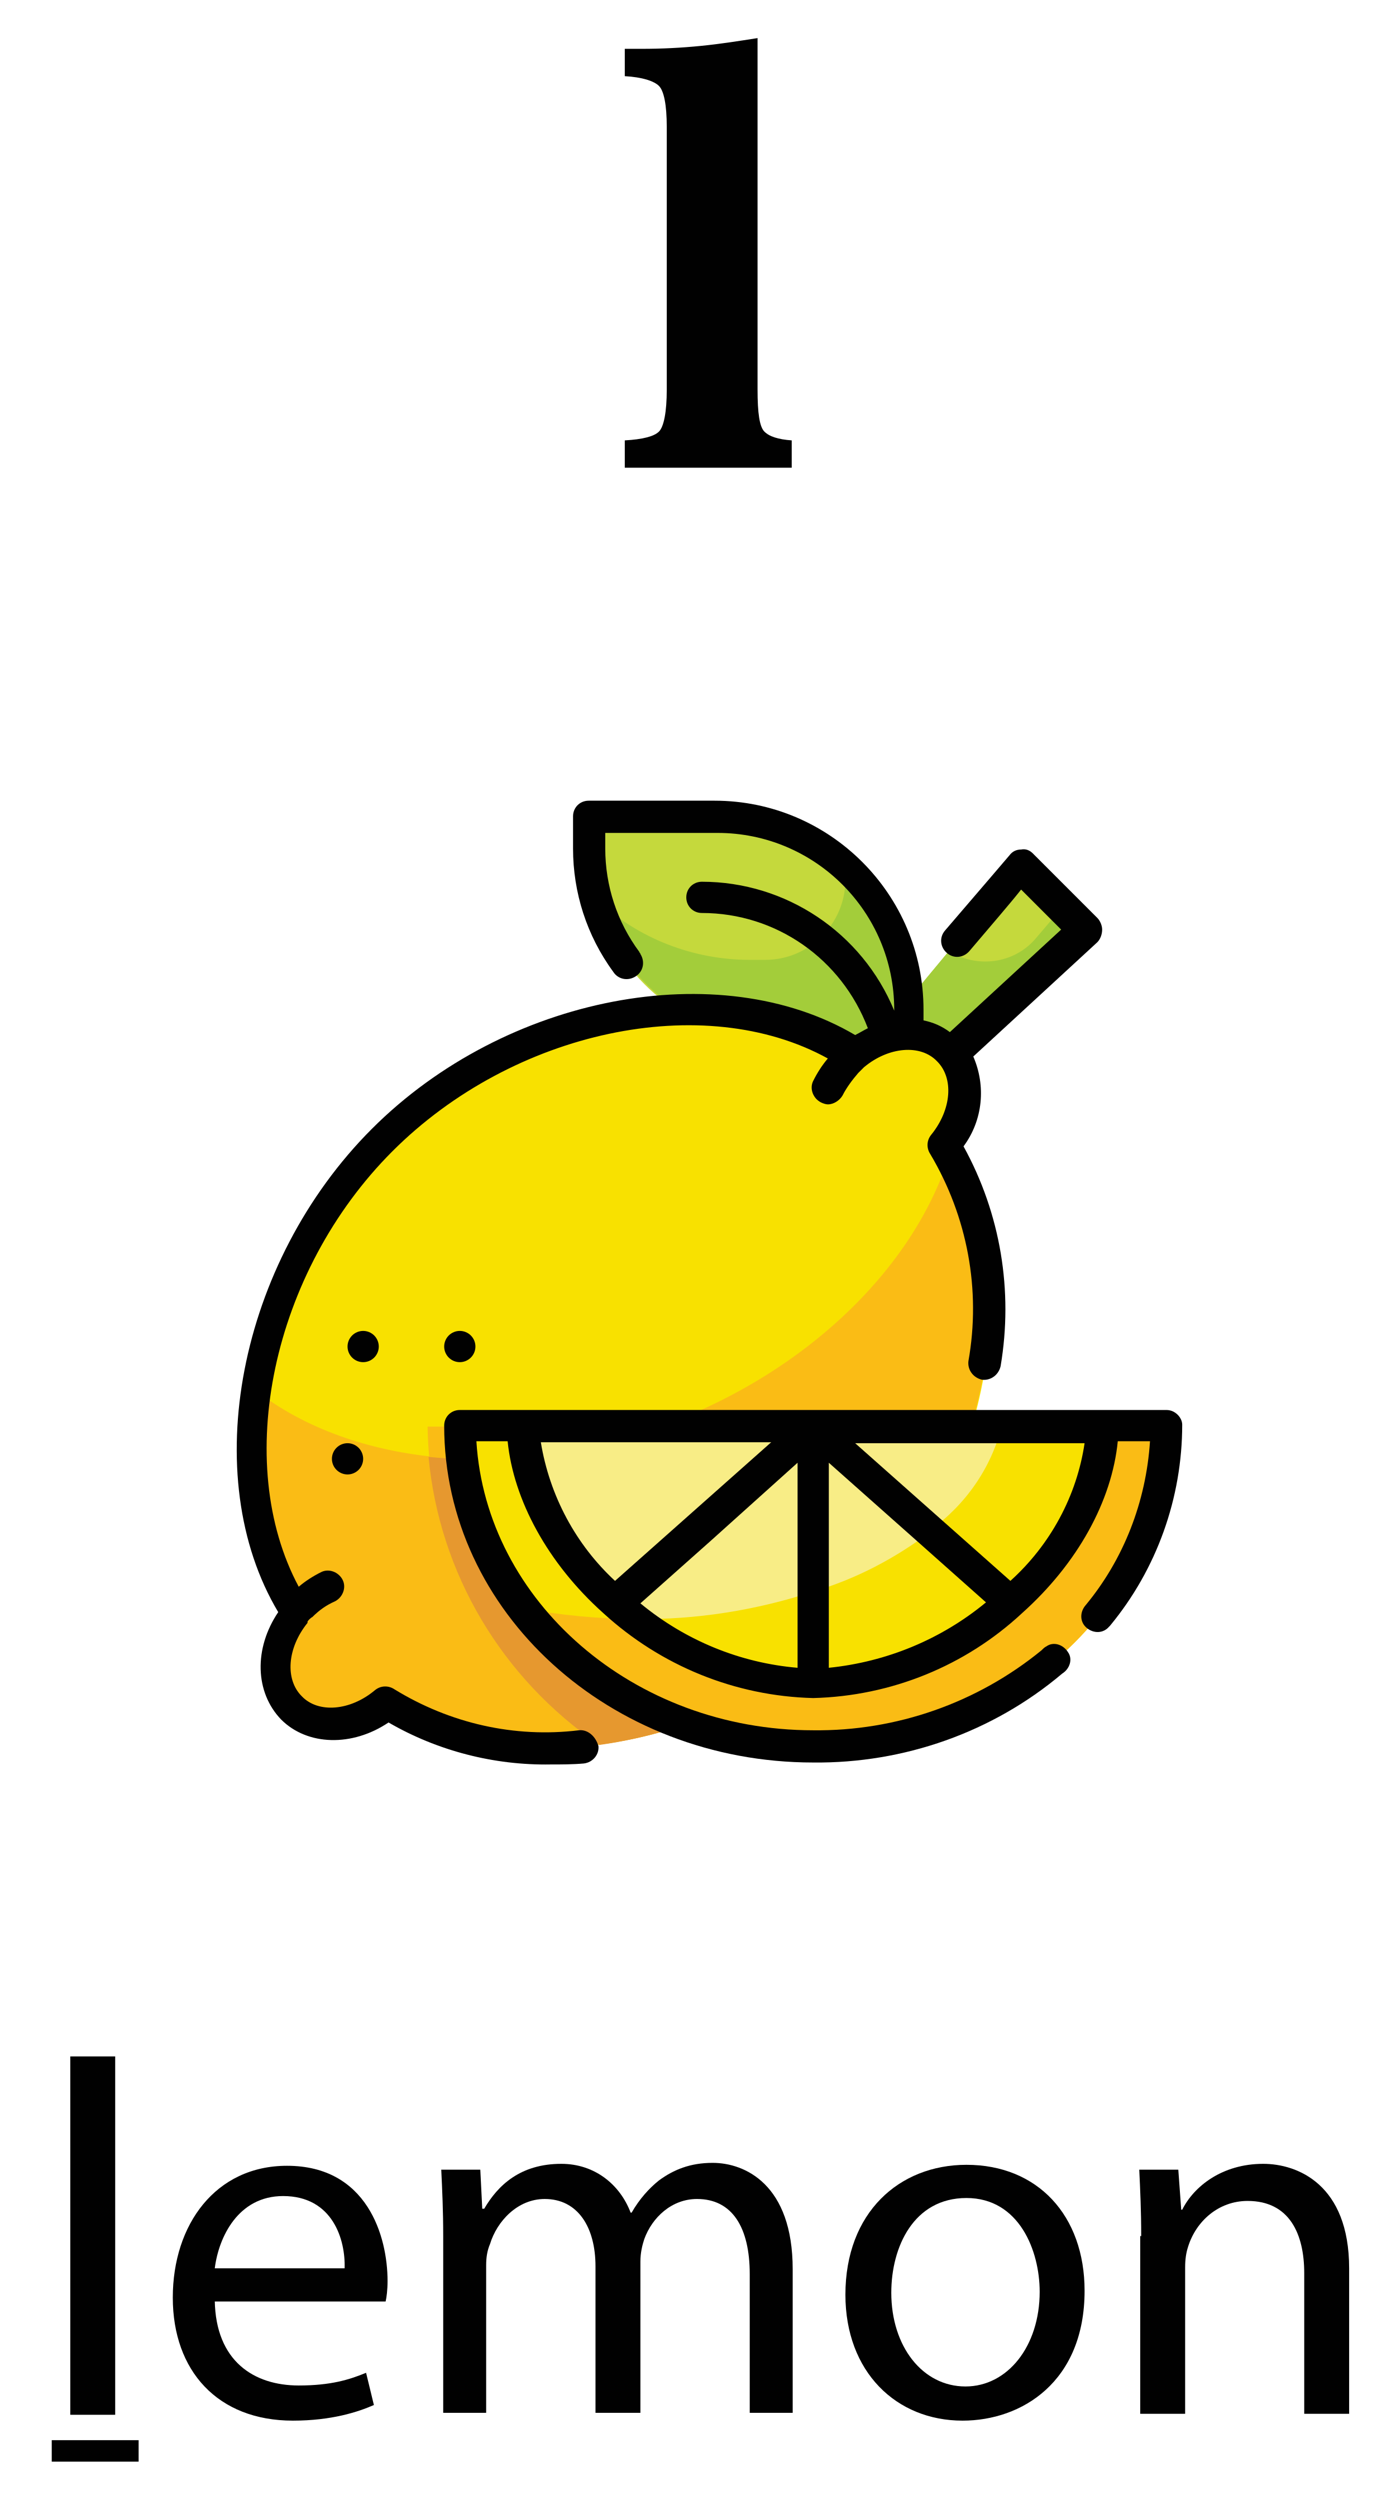 <svg
    xmlns="http://www.w3.org/2000/svg"
    viewBox="0 0 143 256"
    id="vector">
    <path
        id="path"
        d="M 1610.3 5.3 C 1610.1 6.3 1609.2 6.4 1608.2 6.2 C 1607.2 6 1606.5 5.5 1606.8 4.5 C 1607 3.5 1608.2 2.4 1609.1 2.6 C 1610.1 2.8 1610.6 4.4 1610.3 5.3 Z"
        fill="#f15d71"/>
    <path
        id="path_2"
        d="M 1607.5 -0.3 C 1607.5 -0.3 1606.9 -2.4 1608.6 -3.6 C 1608.8 -3.8 1609 -3.9 1609.1 -4.2 C 1609.3 -4.5 1609.8 -5.1 1610.9 -5.3 C 1611.5 -5.4 1612 -5 1611.9 -4.4 C 1611.7 -3.3 1611.5 -1.7 1611.5 -1.7 L 1607.5 -0.3 Z"
        fill="#f15d71"/>
    <path
        id="path_3"
        d="M 1621.8 25.8 C 1621.4 25.5 1620.9 25.2 1620.5 25.1 L 1621.5 22.6 L 1619.7 21.8 L 1618.4 24.9 C 1617.8 25 1617.2 25.3 1616.7 25.7 C 1616.3 26 1616.2 26.7 1616.6 27.1 C 1616.9 27.5 1617.6 27.6 1618 27.2 C 1618.8 26.6 1619.9 26.6 1620.6 27.2 C 1620.8 27.4 1621.4 27.7 1622 27.1 C 1622.4 26.8 1622.3 26.1 1621.8 25.8 Z"
        fill="#dec923"/>
    <path
        id="path_4"
        d="M 1626.6 6.8 L 1636.5 12.6 C 1636.5 12.6 1634 23.1 1619.9 23.1 C 1605.7 23.1 1609.6 3.7 1609.6 3.7 L 1607.1 3.4 C 1606.4 3.3 1605.9 2.5 1606.3 1.9 C 1607.1 0.1 1609 -2.7 1612.3 -2.8 C 1617 -3 1620 6.7 1626.6 6.8 Z"
        fill="#f2ad9a"/>
    <path
        id="path_5"
        d="M 1636.6 12.6 L 1635.6 12 L 1615.4 12 C 1615.4 12 1614.8 18.3 1619.3 20.5 C 1621.4 21.5 1622.6 22.3 1623.3 22.8 C 1634.5 21.4 1636.6 12.6 1636.6 12.6 Z"
        fill="#e7896e"/>
    <path
        id="path_6"
        d="M 1631 10.2 L 1637.4 9.1 C 1638.2 9 1638.9 9.7 1638.7 10.5 C 1638.3 12.2 1636.8 14.5 1632 14.9 C 1632 14.8 1631 10.2 1631 10.2 Z"
        fill="#dd6742"/>
    <path
        id="path_7"
        d="M 1626.8 7.3 L 1637.4 4.8 C 1638.5 4.5 1639.4 5.8 1638.8 6.7 C 1637.5 8.8 1634.7 11.4 1629.5 11.7 C 1629.1 11.9 1626.8 7.3 1626.8 7.3 Z"
        fill="#e7896e"/>
    <path
        id="path_8"
        d="M 1625.9 25.8 C 1625.5 25.4 1625 25.2 1624.5 25 L 1625.5 22.8 C 1625.8 22.1 1625.3 21.4 1624.6 21.4 C 1624.2 21.4 1623.8 21.6 1623.7 22 L 1622.4 25 C 1621.8 25.1 1621.2 25.4 1620.7 25.8 C 1620.3 26.1 1620.2 26.8 1620.5 27.2 C 1620.8 27.6 1621.5 27.7 1621.9 27.4 C 1622.7 26.8 1623.8 26.8 1624.5 27.4 C 1624.7 27.6 1625.3 27.8 1625.9 27.3 C 1626.3 26.8 1626.3 26.2 1625.9 25.8 Z"
        fill="#f4e74d"/>
    <path
        id="path_9"
        d="M 1615.7 13.4 C 1616.3 15.3 1618 17.2 1622 18.1 C 1622.6 18.2 1623.1 17.9 1623.3 17.3 C 1623.5 16.7 1623.7 16 1623.7 16 C 1623.7 16 1625.3 18.3 1629.6 19.2 C 1630.2 19.3 1630.7 19 1630.9 18.4 L 1631.3 16.7 C 1631.3 16.7 1633.6 18 1636.8 18.5 C 1637.9 18.7 1638.8 17.5 1638.4 16.5 C 1637 13.1 1633.6 6.7 1627.9 5.3 C 1623.5 4.2 1620.3 5.3 1618.3 6.6 C 1615.9 8 1614.8 10.8 1615.7 13.4 Z"
        fill="#fad989"/>
    <path
        id="path_10"
        d="M 1607.5 -0.3 C 1607 0.4 1606.5 1.1 1606.3 1.7 C 1606 2.4 1606.4 3.1 1607.1 3.2 L 1609.6 3.5 C 1609.6 3.6 1610.1 1.1 1607.5 -0.3 Z"
        fill="#f4e74d"/>
    <path
        id="path_11"
        d="M 1630.8 18.5 L 1631.2 16.8 C 1631.2 16.8 1633.5 18.1 1636.7 18.6 C 1637.8 18.8 1638.7 17.6 1638.3 16.6 C 1638.1 16.1 1637.8 15.6 1637.6 15 C 1631.7 13.3 1625 13.6 1622.4 12.7 C 1618.6 11.4 1620.5 5.6 1620.5 5.6 C 1619.7 5.9 1619 6.3 1618.4 6.7 C 1616.1 8.1 1615 11 1615.9 13.5 C 1616.5 15.4 1618.2 17.3 1622.2 18.2 C 1622.8 18.3 1623.3 18 1623.5 17.4 C 1623.7 16.8 1623.9 16.1 1623.9 16.1 C 1623.9 16.1 1625.5 18.4 1629.8 19.3 C 1630.1 19.4 1630.6 19 1630.8 18.5 Z"
        fill="#f7cb57"/>
    <path
        id="path_12"
        d="M 1611.5 0.5 L 1611.5 -0.3 C 1611.5 -0.6 1611.3 -0.8 1611 -0.8 C 1610.7 -0.8 1610.5 -0.6 1610.5 -0.3 L 1610.5 0.5 C 1610.5 0.8 1610.7 1 1611 1 C 1611.3 1 1611.5 0.8 1611.5 0.5 Z"
        fill="#010101"/>
    <path
        id="path_13"
        d="M 1639.2 5.1 C 1638.8 4.5 1638 4.2 1637.3 4.4 L 1630.6 6 C 1629.7 5.5 1628.8 5.1 1627.8 4.8 C 1627.5 4.7 1627.3 4.9 1627.2 5.2 C 1627.1 5.5 1627.3 5.7 1627.6 5.8 C 1630 6.4 1632.2 8 1634.1 10.5 C 1635.8 12.7 1637 15.1 1637.7 16.7 C 1637.8 17 1637.8 17.4 1637.6 17.7 C 1637.4 18 1637 18.1 1636.7 18.1 C 1633.7 17.6 1631.4 16.4 1631.4 16.4 C 1631.3 16.3 1631.1 16.3 1631 16.4 C 1630.9 16.5 1630.8 16.6 1630.7 16.7 L 1630.3 18.4 C 1630.2 18.7 1629.9 18.9 1629.6 18.8 C 1625.6 17.9 1624 15.8 1624 15.8 C 1623.9 15.6 1623.7 15.6 1623.5 15.6 C 1623.3 15.6 1623.2 15.8 1623.1 15.9 C 1623.1 15.9 1622.9 16.6 1622.7 17.2 C 1622.6 17.5 1622.3 17.7 1622 17.6 C 1618.8 16.8 1616.8 15.4 1616.1 13.2 C 1615.3 10.9 1616.3 8.3 1618.4 6.9 C 1619.9 6 1622.3 5 1625.5 5.3 C 1625.8 5.3 1626 5.1 1626 4.9 C 1626 4.6 1625.8 4.4 1625.6 4.4 C 1624.3 4.3 1623.1 4.3 1622 4.5 C 1620.7 3.5 1619.6 2.2 1618.5 1 C 1616.5 -1.3 1614.6 -3.4 1612.2 -3.4 C 1612.2 -3.4 1612.2 -4.1 1612.2 -4.3 C 1612.3 -4.7 1612.1 -5.2 1611.8 -5.5 C 1611.5 -5.8 1611 -5.9 1610.6 -5.8 C 1609.4 -5.5 1608.8 -4.9 1608.5 -4.4 C 1608.4 -4.2 1608.3 -4.1 1608.1 -4 C 1606.6 -2.9 1606.7 -1 1606.8 -0.4 C 1606.3 0.3 1605.9 1 1605.6 1.6 C 1605.4 2.1 1605.4 2.6 1605.6 3 C 1605.8 3.3 1606 3.5 1606.3 3.7 C 1605.7 4.9 1606.1 5.7 1606.4 6 C 1607.1 6.8 1608.2 6.8 1608.4 6.8 C 1608.4 7.2 1608.3 7.6 1608.3 8.1 C 1608.2 12.5 1608.9 15.4 1609.6 17.1 C 1609.7 17.3 1610 17.5 1610.2 17.4 C 1610.5 17.3 1610.6 17 1610.5 16.8 C 1608.3 11.3 1609.7 3.9 1609.7 3.8 C 1609.7 3.8 1609.7 3.8 1609.7 3.8 C 1609.7 3.8 1609.8 3.1 1609.6 2.2 C 1609.4 1.5 1609 0.5 1607.9 -0.3 C 1608.9 -1.4 1610.2 -2.3 1611.9 -2.3 C 1613.9 -2.3 1615.6 -0.3 1617.5 1.8 C 1618.4 2.9 1619.4 4 1620.5 4.9 C 1619.3 5.3 1618.3 5.8 1617.5 6.2 C 1616.3 7 1615.4 8.1 1614.9 9.4 C 1614.4 10.7 1614.4 12.2 1614.8 13.6 C 1615.6 16.1 1617.9 17.8 1621.5 18.6 C 1622.3 18.8 1623.2 18.3 1623.4 17.5 C 1623.4 17.4 1623.5 17.2 1623.5 17.1 C 1624.3 17.9 1627.3 19.8 1629.4 19.8 C 1630.1 19.8 1630.7 19.3 1630.9 18.6 L 1631.2 17.5 C 1631.5 17.6 1631.9 17.8 1632.4 18 C 1630.6 19.8 1628.4 21.1 1625.7 21.8 C 1625.7 21.7 1625.3 20.9 1624.3 20.9 C 1623.7 20.9 1623.2 21.2 1622.9 21.8 L 1622.6 22.4 C 1621.6 22.5 1620.6 22.6 1619.5 22.6 C 1615.7 22.6 1613 21.2 1611.3 18.4 C 1611.2 18.2 1610.9 18.1 1610.6 18.2 C 1610.4 18.3 1610.3 18.6 1610.4 18.9 C 1612.1 21.7 1614.6 23.2 1618 23.5 L 1617.6 24.5 C 1617 24.7 1616.4 25 1615.9 25.4 C 1615.6 25.7 1615.4 26 1615.4 26.4 C 1615.4 26.8 1615.5 27.2 1615.7 27.5 C 1616 27.9 1616.4 28 1616.8 28 C 1617.1 28 1617.5 27.9 1617.7 27.7 C 1618.3 27.2 1619.1 27.2 1619.7 27.7 C 1619.8 27.8 1620.1 28 1620.7 28 C 1621 28 1621.4 27.9 1621.6 27.7 C 1622.2 27.2 1623 27.2 1623.6 27.7 C 1624 28 1624.9 28.3 1625.6 27.5 C 1625.9 27.2 1626 26.8 1626 26.5 C 1626 26.1 1625.8 25.7 1625.5 25.5 C 1625.2 25.2 1624.8 25 1624.4 24.8 C 1624.4 24.8 1625.3 22.9 1625.3 22.8 C 1628.4 22 1631 20.5 1633 18.3 C 1633.8 18.6 1634.8 18.8 1635.8 19 C 1636.5 19.1 1637.2 18.8 1637.6 18.3 C 1638 17.7 1638.1 17 1637.9 16.3 C 1637.6 15.5 1637.1 14.5 1636.6 13.5 C 1637.5 12.7 1638.1 11.8 1638.4 10.6 C 1638.5 10.1 1638.4 9.5 1638 9.1 C 1637.8 8.9 1637.5 8.7 1637.2 8.6 C 1637.7 8.1 1638.1 7.6 1638.5 7 C 1639.6 6.4 1639.6 5.7 1639.2 5.1 Z M 1607.4 5.3 C 1607.1 4.7 1607.4 4.1 1607.6 3.9 L 1609 4 C 1608.9 4.4 1608.8 5 1608.8 5.8 C 1608.7 5.8 1607.8 5.8 1607.4 5.3 Z M 1609.2 3 L 1607.2 2.8 C 1607 2.8 1606.9 2.7 1606.8 2.5 C 1606.7 2.3 1606.7 2.1 1606.8 2 C 1607 1.5 1607.3 1 1607.7 0.4 C 1608.9 1.2 1609.2 2.4 1609.2 3 Z M 1608 -1.5 C 1608.1 -2.1 1608.3 -2.7 1608.9 -3.2 C 1609.2 -3.4 1609.4 -3.6 1609.5 -3.9 C 1609.6 -4.1 1610 -4.6 1611 -4.8 C 1611.2 -4.8 1611.3 -4.8 1611.3 -4.7 C 1611.3 -4.7 1611.4 -4.6 1611.4 -4.4 C 1611.3 -4.1 1611.3 -3.7 1611.2 -3.2 C 1609.9 -3 1608.8 -2.3 1608 -1.5 Z M 1621.3 24.8 C 1621.2 24.8 1621.2 24.8 1621.3 24.8 L 1621.8 23.5 C 1622.1 23.5 1622.4 23.5 1622.6 23.4 L 1622.1 24.5 C 1621.8 24.6 1621.5 24.7 1621.3 24.8 Z M 1617.6 26.9 C 1617.4 27.1 1617.1 27.1 1616.9 26.8 C 1616.7 26.5 1616.9 26.2 1617 26.1 C 1617.4 25.7 1618 25.5 1618.5 25.4 C 1618.7 25.4 1618.8 25.3 1618.9 25.1 L 1619.6 23.5 C 1619.7 23.5 1620.5 23.5 1620.7 23.5 L 1620.1 24.8 C 1620 25.2 1620.2 25.4 1620.3 25.4 C 1620 25.7 1619.9 26 1619.9 26.3 C 1619.1 26.2 1618.2 26.4 1617.6 26.9 Z M 1625.6 26.2 C 1625.7 26.3 1625.9 26.5 1625.6 26.8 C 1625.2 27.2 1624.9 26.9 1624.9 26.9 C 1624 26.1 1622.6 26.1 1621.6 26.9 C 1621.3 27.2 1621 26.9 1620.9 26.8 C 1620.7 26.6 1620.8 26.3 1621 26.1 C 1621.4 25.8 1621.9 25.5 1622.5 25.4 C 1622.7 25.4 1622.8 25.3 1622.8 25.1 L 1624.1 22.1 C 1624.2 21.9 1624.4 21.8 1624.6 21.8 C 1625 21.8 1625.3 22.1 1625.1 22.5 L 1624.1 24.7 C 1624 24.8 1624 25 1624.1 25.1 C 1624.2 25.2 1624.3 25.3 1624.4 25.4 C 1624.8 25.6 1625.2 25.9 1625.6 26.2 Z M 1638.2 10.4 C 1638 11.3 1637.5 12 1636.8 12.6 C 1636.4 11.9 1636 11.2 1635.5 10.5 C 1636 10.2 1636.4 9.9 1636.8 9.6 L 1637.4 9.5 C 1637.6 9.5 1637.8 9.5 1638 9.7 C 1638.2 10 1638.3 10.2 1638.2 10.4 Z M 1638.4 6.5 C 1637.5 7.9 1636.3 9 1634.9 9.8 C 1633.9 8.6 1632.9 7.5 1631.8 6.7 L 1637.6 5.3 C 1638 5.2 1638.3 5.4 1638.4 5.6 C 1638.6 5.9 1638.6 6.2 1638.4 6.5 Z"
        fill="#010101"/>
    <path
        id="path_14"
        d="M 1601.6 51.3 C 1601.2 51.5 1600.3 51.8 1599.1 51.8 C 1596.5 51.8 1594.8 50 1594.8 47.4 C 1594.8 44.8 1596.6 42.8 1599.4 42.8 C 1600.3 42.8 1601.1 43 1601.6 43.2 L 1601.2 44.4 C 1600.8 44.2 1600.2 44 1599.4 44 C 1597.4 44 1596.4 45.5 1596.4 47.2 C 1596.4 49.2 1597.7 50.4 1599.4 50.4 C 1600.3 50.4 1600.9 50.2 1601.3 50 L 1601.6 51.3 Z"
        fill="#010101"/>
    <path
        id="path_15"
        d="M 1603.4 39.1 L 1605 39.1 L 1605 44.5 L 1605 44.5 C 1605.2 44.1 1605.6 43.7 1606.1 43.4 C 1606.6 43.1 1607.1 43 1607.7 43 C 1608.9 43 1610.7 43.7 1610.7 46.7 L 1610.7 51.8 L 1609.1 51.8 L 1609.1 46.9 C 1609.1 45.5 1608.6 44.3 1607.1 44.3 C 1606.1 44.3 1605.3 45 1605 45.9 C 1604.9 46.1 1604.9 46.3 1604.9 46.6 L 1604.9 51.8 L 1603.3 51.8 L 1603.3 39.1 Z"
        fill="#010101"/>
    <path
        id="path_16"
        d="M 1615 40.7 C 1615 41.2 1614.6 41.7 1614 41.7 C 1613.5 41.7 1613.1 41.3 1613.1 40.7 C 1613.1 40.2 1613.5 39.7 1614.1 39.7 C 1614.6 39.7 1615 40.1 1615 40.7 Z M 1613.2 51.6 L 1613.2 43 L 1614.8 43 L 1614.8 51.6 L 1613.2 51.6 Z"
        fill="#010101"/>
    <path
        id="path_17"
        d="M 1623.5 51.3 C 1623.1 51.5 1622.2 51.8 1621 51.8 C 1618.4 51.8 1616.7 50 1616.7 47.4 C 1616.7 44.8 1618.5 42.8 1621.3 42.8 C 1622.2 42.8 1623 43 1623.5 43.2 L 1623.1 44.4 C 1622.7 44.2 1622.1 44 1621.3 44 C 1619.3 44 1618.3 45.5 1618.3 47.2 C 1618.3 49.2 1619.6 50.4 1621.3 50.4 C 1622.2 50.4 1622.8 50.2 1623.2 50 L 1623.5 51.3 Z"
        fill="#010101"/>
    <path
        id="path_18"
        d="M 1626.9 47 L 1626.9 47 C 1627.1 46.7 1627.4 46.3 1627.7 46 L 1630.2 43 L 1632.1 43 L 1628.8 46.5 L 1632.6 51.6 L 1630.7 51.6 L 1627.7 47.5 L 1626.9 48.4 L 1626.9 51.6 L 1625.4 51.6 L 1625.4 39.1 L 1626.9 39.1 L 1626.9 47 Z"
        fill="#010101"/>
    <path
        id="path_19"
        d="M 1634.5 47.6 C 1634.5 49.7 1635.9 50.6 1637.4 50.6 C 1638.5 50.6 1639.2 50.4 1639.8 50.2 L 1640.1 51.3 C 1639.6 51.5 1638.6 51.8 1637.2 51.8 C 1634.6 51.8 1633 50.1 1633 47.5 C 1633 44.9 1634.5 42.9 1637 42.9 C 1639.8 42.9 1640.5 45.4 1640.5 46.9 C 1640.5 47.2 1640.5 47.5 1640.4 47.6 L 1634.5 47.6 Z M 1639.1 46.5 C 1639.1 45.5 1638.7 44 1636.9 44 C 1635.3 44 1634.6 45.5 1634.5 46.5 L 1639.1 46.5 Z"
        fill="#010101"/>
    <path
        id="path_20"
        d="M 1642.5 45.4 C 1642.5 44.5 1642.5 43.8 1642.4 43.1 L 1643.8 43.1 L 1643.9 44.5 L 1643.9 44.5 C 1644.3 43.7 1645.3 42.9 1646.7 42.9 C 1647.9 42.9 1649.7 43.6 1649.7 46.6 L 1649.7 51.7 L 1648.1 51.7 L 1648.1 46.8 C 1648.1 45.4 1647.6 44.3 1646.1 44.3 C 1645.1 44.3 1644.3 45 1644 45.9 C 1643.9 46.1 1643.9 46.4 1643.9 46.6 L 1643.9 51.8 L 1642.3 51.8 L 1642.3 45.4 Z"
        fill="#010101"/>
    <path
        id="path_21"
        d="M 1594.8 52.6 L 1611.3 52.6 L 1611.3 53.4 L 1594.8 53.4 Z"
        fill="#010101"/>
    <path
        id="path_22"
        d="M 1615.4 -26.6 L 1613.9 -26.6 L 1613.9 -27.6 C 1614.8 -27.8 1615.5 -28.2 1616.1 -28.9 C 1616.7 -29.6 1617.2 -30.5 1617.6 -31.8 L 1618.6 -31.8 L 1618.6 -27.6 L 1621.4 -27.6 L 1621.4 -26.6 L 1618.6 -26.6 L 1618.6 -20.1 C 1618.6 -19.5 1618.7 -19.1 1618.8 -18.9 C 1619 -18.6 1619.2 -18.5 1619.6 -18.5 C 1620 -18.5 1620.4 -18.7 1620.6 -19 C 1620.8 -19.3 1620.9 -19.7 1620.9 -20.3 L 1620.9 -20.6 L 1621.9 -20.6 L 1621.9 -20.3 C 1621.9 -19 1621.6 -18.1 1621.1 -17.4 C 1620.6 -16.7 1619.7 -16.4 1618.6 -16.4 C 1617.6 -16.4 1616.8 -16.7 1616.2 -17.2 C 1615.6 -17.7 1615.4 -18.6 1615.4 -19.7 L 1615.4 -26.6 Z"
        fill="#010101"/>
    <path
        id="path_23"
        d="M 1627.5 -19.5 C 1627.5 -18.7 1627.6 -18.2 1627.8 -18 C 1628 -17.8 1628.5 -17.7 1629.2 -17.7 L 1629.2 -16.7 L 1622.8 -16.7 L 1622.8 -17.7 C 1623.4 -17.7 1623.8 -17.8 1624 -18 C 1624.2 -18.2 1624.3 -18.7 1624.3 -19.5 L 1624.3 -26.6 L 1622.8 -26.6 L 1622.8 -27.6 L 1624.4 -27.6 L 1624.4 -27.7 C 1624.4 -29 1624.8 -30 1625.5 -30.8 C 1626.2 -31.5 1627.3 -31.9 1628.7 -31.9 C 1629.6 -31.9 1630.3 -31.7 1630.8 -31.3 C 1631.3 -30.9 1631.6 -30.4 1631.6 -29.8 C 1631.6 -29.4 1631.5 -29 1631.2 -28.8 C 1631 -28.6 1630.6 -28.4 1630.2 -28.4 C 1629.8 -28.4 1629.5 -28.5 1629.2 -28.7 C 1628.9 -28.9 1628.8 -29.2 1628.8 -29.6 C 1628.8 -29.9 1628.9 -30.2 1629.1 -30.4 C 1629.2 -30.5 1629.2 -30.5 1629.2 -30.6 C 1629.2 -30.7 1629.1 -30.7 1629 -30.8 C 1628.9 -30.9 1628.7 -30.9 1628.5 -30.9 C 1628.1 -30.9 1627.8 -30.7 1627.6 -30.4 C 1627.4 -30.1 1627.3 -29.6 1627.3 -29 L 1627.3 -27.7 L 1629.5 -27.7 L 1629.5 -26.7 L 1627.4 -26.7 L 1627.4 -19.5 Z"
        fill="#010101"/>
    <path
        id="path_24"
        d="M 93.2 106.6 L 80 106.6 C 69.1 106.6 60.3 97.8 60.3 86.9 L 60.3 83.6 L 60.3 83.6 L 73.5 83.6 C 84.4 83.6 93.2 92.4 93.2 103.3 L 93.2 106.6 L 93.2 106.6 Z"
        fill="#c5d93c"/>
    <path
        id="path_25"
        d="M 111.3 95.1 L 89.9 114.8 C 89.9 114.8 85 114.8 85 113.2 C 85 111.6 104.7 88.5 104.7 88.5 L 111.3 95.1 Z"
        fill="#c5d93c"/>
    <path
        id="path_26"
        d="M 86.6 88.6 L 86.6 90.1 C 86.6 94.6 82.9 98.3 78.4 98.3 L 76.8 98.3 C 71 98.3 65.3 96.1 61.1 92.1 C 63.5 100.6 71.2 106.5 80.1 106.5 L 93.3 106.5 L 93.3 103.2 C 93.2 97.7 90.8 92.4 86.6 88.6 Z"
        fill="#a3cd3a"/>
    <path
        id="path_27"
        d="M 106.1 96.1 C 103.9 98.7 100.1 99.2 97.2 97.4 C 91.6 104.1 85 112.2 85 113.1 C 85 114.7 89.9 114.7 89.9 114.7 L 111.3 95 L 109 92.7 L 106.1 96.1 Z"
        fill="#a3cd3a"/>
    <path
        id="path_28"
        d="M 88 165.6 C 101.1 152.5 105.7 130.8 96.8 117.2 C 99.4 114 99.7 109.8 97.3 107.5 C 94.9 105.2 90.7 105.4 87.6 108 C 74 99.1 52.2 103.7 39.2 116.8 C 26.2 129.9 21.5 151.6 30.4 165.2 C 27.8 168.4 27.4 172.5 29.9 174.9 C 32.4 177.3 36.5 177 39.6 174.4 C 53.2 183.3 74.9 178.7 88 165.6 L 88 165.6 Z"
        fill="#f8e100"/>
    <path
        id="path_29"
        d="M 97.3 118.1 C 93.9 129.3 83.3 140.1 68.7 145.7 C 52.6 151.9 36.1 150.1 26.2 142.4 C 25 150.6 26.2 158.9 30.3 165.2 C 27.7 168.3 27.3 172.5 29.8 174.9 C 32.3 177.3 36.4 177 39.5 174.4 C 53.2 183.3 74.9 178.7 87.9 165.6 C 100.7 152.9 105.4 131.8 97.3 118.1 L 97.3 118.1 Z"
        fill="#fabc15"/>
    <path
        id="path_30"
        d="M 98.4 109.2 C 98.5 111.2 98.4 113.2 98 115.1 C 99 113.3 99.1 111.2 98.4 109.2 Z"
        fill="#fabc15"/>
    <path
        id="path_31"
        d="M 43.8 146.1 C 44 159.2 50.5 171.3 61.4 178.6 C 71.4 177.2 80.7 172.7 88 165.6 C 93.4 160.1 97.3 153.4 99.5 146.1 L 43.8 146.1 Z"
        fill="#fabc15"/>
    <path
        id="path_32"
        d="M 67.6 146.1 C 60 148.9 51.9 150 43.9 149.2 C 45 161.1 51.4 171.9 61.4 178.7 C 71.4 177.3 80.7 172.8 88 165.7 C 93.4 160.2 97.3 153.5 99.5 146.2 L 67.6 146.2 Z"
        fill="#e6982f"/>
    <path
        id="path_89"
        d="M 119.5 146.1 C 119.5 164.2 103.3 179 83.3 179 C 63.3 179 47.1 164.2 47.1 146.1 L 119.5 146.1 Z"
        fill="#f8e100"/>
    <path
        id="path_90"
        d="M 102.6 146.1 C 100 157.3 84.2 165.8 65.2 165.8 C 61.3 165.8 57.3 165.4 53.5 164.7 C 60.7 173.9 71.7 179.2 83.3 179 C 103.3 179 119.5 164.2 119.5 146.1 L 102.6 146.1 Z"
        fill="#fabc15"/>
    <path
        id="path_91"
        d="M 112.9 146.1 L 83.3 146.1 L 103.6 164.2 C 109.2 159 112.9 152.3 112.9 146.1 Z"
        fill="#f8ed86"/>
    <path
        id="path_92"
        d="M 63 164.2 L 83.3 146.1 L 53.7 146.1 C 53.7 152.3 57.4 159 63 164.2 Z"
        fill="#f8ed86"/>
    <path
        id="path_93"
        d="M 83.3 172.4 L 83.3 146.1 L 63 164.2 C 68.5 169.3 75.8 172.2 83.3 172.4 Z"
        fill="#f8ed86"/>
    <path
        id="path_94"
        d="M 103.6 164.2 L 83.3 146.1 L 83.3 172.4 C 90.8 172.2 98 169.3 103.6 164.2 Z"
        fill="#f8ed86"/>
    <path
        id="path_95"
        d="M 95.3 156.7 L 103.5 164.1 C 109.2 159 112.9 152.3 112.9 146.1 L 102.6 146.1 C 101.5 150.4 98.9 154.1 95.3 156.7 L 95.3 156.7 Z"
        fill="#f8e100"/>
    <path
        id="path_96"
        d="M 83.3 163 C 77.5 164.9 71.3 165.9 65.2 165.8 L 65.1 165.8 C 70.3 169.9 76.7 172.2 83.3 172.4 L 83.3 163 Z"
        fill="#f8e100"/>
    <path
        id="path_97"
        d="M 83.3 163 L 83.3 172.4 C 90.8 172.2 98.1 169.3 103.6 164.2 L 95.4 156.8 C 91.7 159.6 87.7 161.7 83.3 163 L 83.3 163 Z"
        fill="#f8e100"/>
    <path
        id="path_98"
        d="M 35.6 149.4 M 34 149.4 C 34 148.976 34.169 148.569 34.469 148.269 C 34.769 147.969 35.176 147.8 35.6 147.8 C 36.024 147.8 36.431 147.969 36.731 148.269 C 37.031 148.569 37.2 148.976 37.2 149.4 C 37.2 149.824 37.031 150.231 36.731 150.531 C 36.431 150.831 36.024 151 35.6 151 C 35.176 151 34.769 150.831 34.469 150.531 C 34.169 150.231 34 149.824 34 149.4"
        fill="#010101"/>
    <path
        id="path_99"
        d="M 37.2 137.9 M 35.6 137.9 C 35.6 137.476 35.769 137.069 36.069 136.769 C 36.369 136.469 36.776 136.3 37.2 136.3 C 37.624 136.3 38.031 136.469 38.331 136.769 C 38.631 137.069 38.8 137.476 38.8 137.9 C 38.8 138.324 38.631 138.731 38.331 139.031 C 38.031 139.331 37.624 139.5 37.2 139.5 C 36.776 139.5 36.369 139.331 36.069 139.031 C 35.769 138.731 35.6 138.324 35.6 137.9"
        fill="#010101"/>
    <path
        id="path_100"
        d="M 47.1 137.9 M 45.5 137.9 C 45.5 137.476 45.669 137.069 45.969 136.769 C 46.269 136.469 46.676 136.3 47.1 136.3 C 47.524 136.3 47.931 136.469 48.231 136.769 C 48.531 137.069 48.7 137.476 48.7 137.9 C 48.7 138.324 48.531 138.731 48.231 139.031 C 47.931 139.331 47.524 139.5 47.1 139.5 C 46.676 139.5 46.269 139.331 45.969 139.031 C 45.669 138.731 45.5 138.324 45.5 137.9"
        fill="#010101"/>
    <path
        id="path_101"
        d="M 59.3 177.2 C 52.7 178 46.1 176.5 40.4 173 C 39.8 172.6 39 172.6 38.4 173.1 C 35.9 175.2 32.6 175.5 30.9 173.7 C 29.2 172 29.4 168.8 31.5 166.2 C 31.5 166.2 31.5 166.2 31.5 166.1 C 31.5 166 31.8 165.7 32 165.6 C 32.7 164.9 33.4 164.4 34.3 164 C 35.1 163.6 35.5 162.6 35.1 161.8 C 34.7 161 33.7 160.6 32.9 161 C 32.9 161 32.9 161 32.9 161 C 32.1 161.4 31.3 161.9 30.6 162.5 C 23.8 149.8 27.8 130.3 40.2 117.9 C 52.6 105.5 72.1 101.4 84.8 108.4 C 84.2 109.1 83.7 109.9 83.3 110.7 C 82.9 111.5 83.3 112.5 84.1 112.9 C 84.3 113 84.6 113.1 84.8 113.1 C 85.4 113.1 86 112.7 86.3 112.2 C 86.7 111.4 87.3 110.6 87.9 109.9 C 88.1 109.7 88.3 109.5 88.5 109.3 C 91 107.2 94.3 106.9 96 108.7 C 97.7 110.4 97.5 113.6 95.4 116.2 C 94.9 116.8 94.9 117.6 95.3 118.2 C 99.1 124.6 100.5 132.1 99.2 139.4 C 99.1 140.3 99.7 141.1 100.6 141.3 C 101.5 141.4 102.3 140.8 102.5 139.9 C 103.8 132.2 102.5 124.3 98.7 117.4 C 100.7 114.7 101 111.2 99.7 108.2 L 112.4 96.5 C 112.7 96.2 112.9 95.7 112.9 95.2 C 112.9 94.8 112.7 94.3 112.4 94 L 105.8 87.4 C 105.5 87.1 105.1 86.9 104.6 87 C 104.1 87 103.7 87.2 103.4 87.6 C 103.4 87.6 100.5 91 96.8 95.3 C 96.2 96 96.3 97 97 97.6 C 97.7 98.2 98.7 98.1 99.3 97.4 C 101.5 94.8 103.5 92.5 104.6 91.1 L 108.7 95.2 L 97.3 105.7 C 96.5 105.1 95.6 104.7 94.6 104.5 L 94.6 103.4 C 94.6 91.6 85 82 73.2 82 L 60.3 82 C 59.4 82 58.7 82.7 58.7 83.6 L 58.7 86.9 C 58.7 91.4 60.1 95.8 62.8 99.5 C 63.3 100.3 64.3 100.5 65.1 100 C 65.9 99.5 66.1 98.5 65.6 97.7 C 65.6 97.6 65.5 97.6 65.5 97.5 C 63.2 94.4 62 90.7 62 86.9 L 62 85.3 L 73.5 85.3 C 83.5 85.3 91.6 93.4 91.6 103.4 L 91.6 103.5 C 88.3 95.5 80.5 90.3 71.9 90.3 C 71 90.3 70.3 91 70.3 91.9 C 70.3 92.8 71 93.5 71.9 93.5 C 79.5 93.5 86.2 98.2 88.9 105.3 C 88.5 105.5 88 105.8 87.6 106 C 73.7 97.8 51.8 101.9 38.1 115.6 C 24.4 129.3 20.2 151.2 28.5 165.1 C 26 168.8 26.1 173.3 28.8 176.1 C 31.5 178.8 36.1 178.9 39.8 176.4 C 44.8 179.3 50.6 180.8 56.4 180.7 C 57.5 180.7 58.7 180.7 59.8 180.6 C 60.7 180.5 61.4 179.7 61.3 178.8 C 61 177.8 60.2 177.1 59.3 177.2 L 59.3 177.2 Z"
        fill="#010101"/>
    <path
        id="path_102"
        d="M 119.5 144.4 L 47.1 144.4 C 46.2 144.4 45.5 145.1 45.5 146 C 45.5 165.1 62.5 180.5 83.3 180.5 C 92.6 180.6 101.7 177.4 108.8 171.4 C 109.6 170.9 109.9 169.9 109.4 169.2 C 108.9 168.4 107.9 168.1 107.2 168.6 C 107 168.7 106.9 168.8 106.7 169 C 100.1 174.4 91.8 177.3 83.3 177.2 C 64.9 177.2 49.8 164 48.8 147.6 L 52 147.6 C 52.6 153.6 56.1 160.1 61.8 165.2 C 67.7 170.6 75.3 173.7 83.3 173.9 C 91.3 173.7 98.9 170.6 104.7 165.2 C 110.4 160.1 113.9 153.7 114.5 147.6 L 117.8 147.6 C 117.4 153.8 115.1 159.7 111.2 164.4 C 110.6 165.1 110.6 166.1 111.3 166.7 C 112 167.3 113 167.3 113.6 166.6 C 113.6 166.6 113.7 166.5 113.7 166.5 C 118.5 160.7 121.1 153.4 121.1 145.9 C 121.1 145.2 120.4 144.4 119.5 144.4 L 119.5 144.4 Z M 81.7 170.8 C 75.8 170.3 70.2 168 65.6 164.2 L 72.8 157.8 L 81.7 149.8 L 81.7 170.8 Z M 55.4 147.7 L 79 147.7 L 63 161.9 C 59 158.2 56.3 153.2 55.4 147.7 Z M 84.9 149.8 L 93.8 157.7 L 101 164.1 C 96.4 167.9 90.8 170.2 84.9 170.8 L 84.9 149.8 Z M 103.5 161.9 L 87.6 147.8 L 111.1 147.8 C 110.3 153.2 107.6 158.2 103.5 161.9 Z"
        fill="#010101"/>
    <path
        id="path_103"
        d="M 7.2 210.6 L 11.8 210.6 L 11.8 247.3 L 7.2 247.3 L 7.2 210.6 Z"
        fill="#010101"/>
    <path
        id="path_104"
        d="M 22 235.6 C 22.1 241.8 26 244.3 30.6 244.3 C 33.9 244.3 35.8 243.7 37.5 243 L 38.3 246.3 C 36.7 247 34 247.9 30 247.9 C 22.3 247.9 17.7 242.8 17.7 235.3 C 17.7 227.8 22.1 221.8 29.4 221.8 C 37.6 221.8 39.7 229 39.7 233.6 C 39.7 234.5 39.6 235.3 39.5 235.7 L 22 235.7 Z M 35.3 232.3 C 35.4 229.4 34.1 224.9 29 224.9 C 24.4 224.9 22.4 229.1 22 232.3 L 35.3 232.3 Z"
        fill="#010101"/>
    <path
        id="path_105"
        d="M 45.4 229 C 45.4 226.4 45.3 224.3 45.2 222.2 L 49.2 222.2 L 49.4 226.2 L 49.6 226.2 C 51 223.8 53.3 221.6 57.5 221.6 C 60.9 221.6 63.5 223.7 64.6 226.6 L 64.7 226.6 C 65.5 225.2 66.5 224.1 67.5 223.3 C 69 222.2 70.7 221.5 73 221.5 C 76.3 221.5 81.2 223.7 81.2 232.4 L 81.2 247.1 L 76.8 247.1 L 76.8 232.9 C 76.8 228.1 75 225.2 71.4 225.2 C 68.8 225.2 66.8 227.1 66 229.3 C 65.8 229.9 65.6 230.7 65.6 231.6 L 65.6 247.1 L 61 247.1 L 61 232.1 C 61 228.1 59.2 225.2 55.8 225.2 C 53 225.2 50.9 227.5 50.2 229.8 C 49.9 230.5 49.8 231.2 49.8 232 L 49.8 247.1 L 45.4 247.1 L 45.4 229 Z"
        fill="#010101"/>
    <path
        id="path_106"
        d="M 111.1 234.6 C 111.1 243.9 104.7 247.9 98.6 247.9 C 91.8 247.9 86.6 242.9 86.6 235 C 86.6 226.6 92.1 221.7 99 221.7 C 106.3 221.7 111.1 226.9 111.1 234.6 Z M 91.3 234.8 C 91.3 240.3 94.5 244.4 98.9 244.4 C 103.2 244.4 106.5 240.3 106.5 234.7 C 106.5 230.5 104.4 225.1 99 225.1 C 93.6 225.1 91.3 230.1 91.3 234.8 Z"
        fill="#010101"/>
    <path
        id="path_107"
        d="M 116.9 229 C 116.9 226.4 116.8 224.3 116.7 222.2 L 120.7 222.2 L 121 226.3 L 121.1 226.3 C 122.3 223.9 125.2 221.6 129.4 221.6 C 132.9 221.6 138.2 223.7 138.2 232.3 L 138.2 247.2 L 133.6 247.2 L 133.6 232.8 C 133.6 228.8 132.1 225.4 127.8 225.4 C 124.8 225.4 122.5 227.5 121.7 230.1 C 121.5 230.7 121.4 231.4 121.4 232.2 L 121.4 247.2 L 116.8 247.2 L 116.8 229 Z"
        fill="#010101"/>
    <path
        id="path_108"
        d="M 5.3 249.9 L 14.2 249.9 L 14.2 252.1 L 5.3 252.1 Z"
        fill="#010101"/>
    <path
        id="path_109"
        d="M 77.6 39.9 C 77.6 42.3 77.8 43.7 78.3 44.2 C 78.8 44.7 79.7 45 81.1 45.1 L 81.1 47.9 L 64 47.9 L 64 45.1 C 65.8 45 67 44.7 67.5 44.2 C 68 43.7 68.3 42.2 68.3 39.9 L 68.3 13 C 68.3 10.7 68 9.3 67.5 8.8 C 67 8.3 65.8 7.9 64 7.8 L 64 5 L 65.7 5 C 67.8 5 69.8 4.9 71.8 4.7 C 73.8 4.5 75.7 4.2 77.6 3.9 L 77.6 39.9 Z"
        fill="#010101"/>
</svg>
